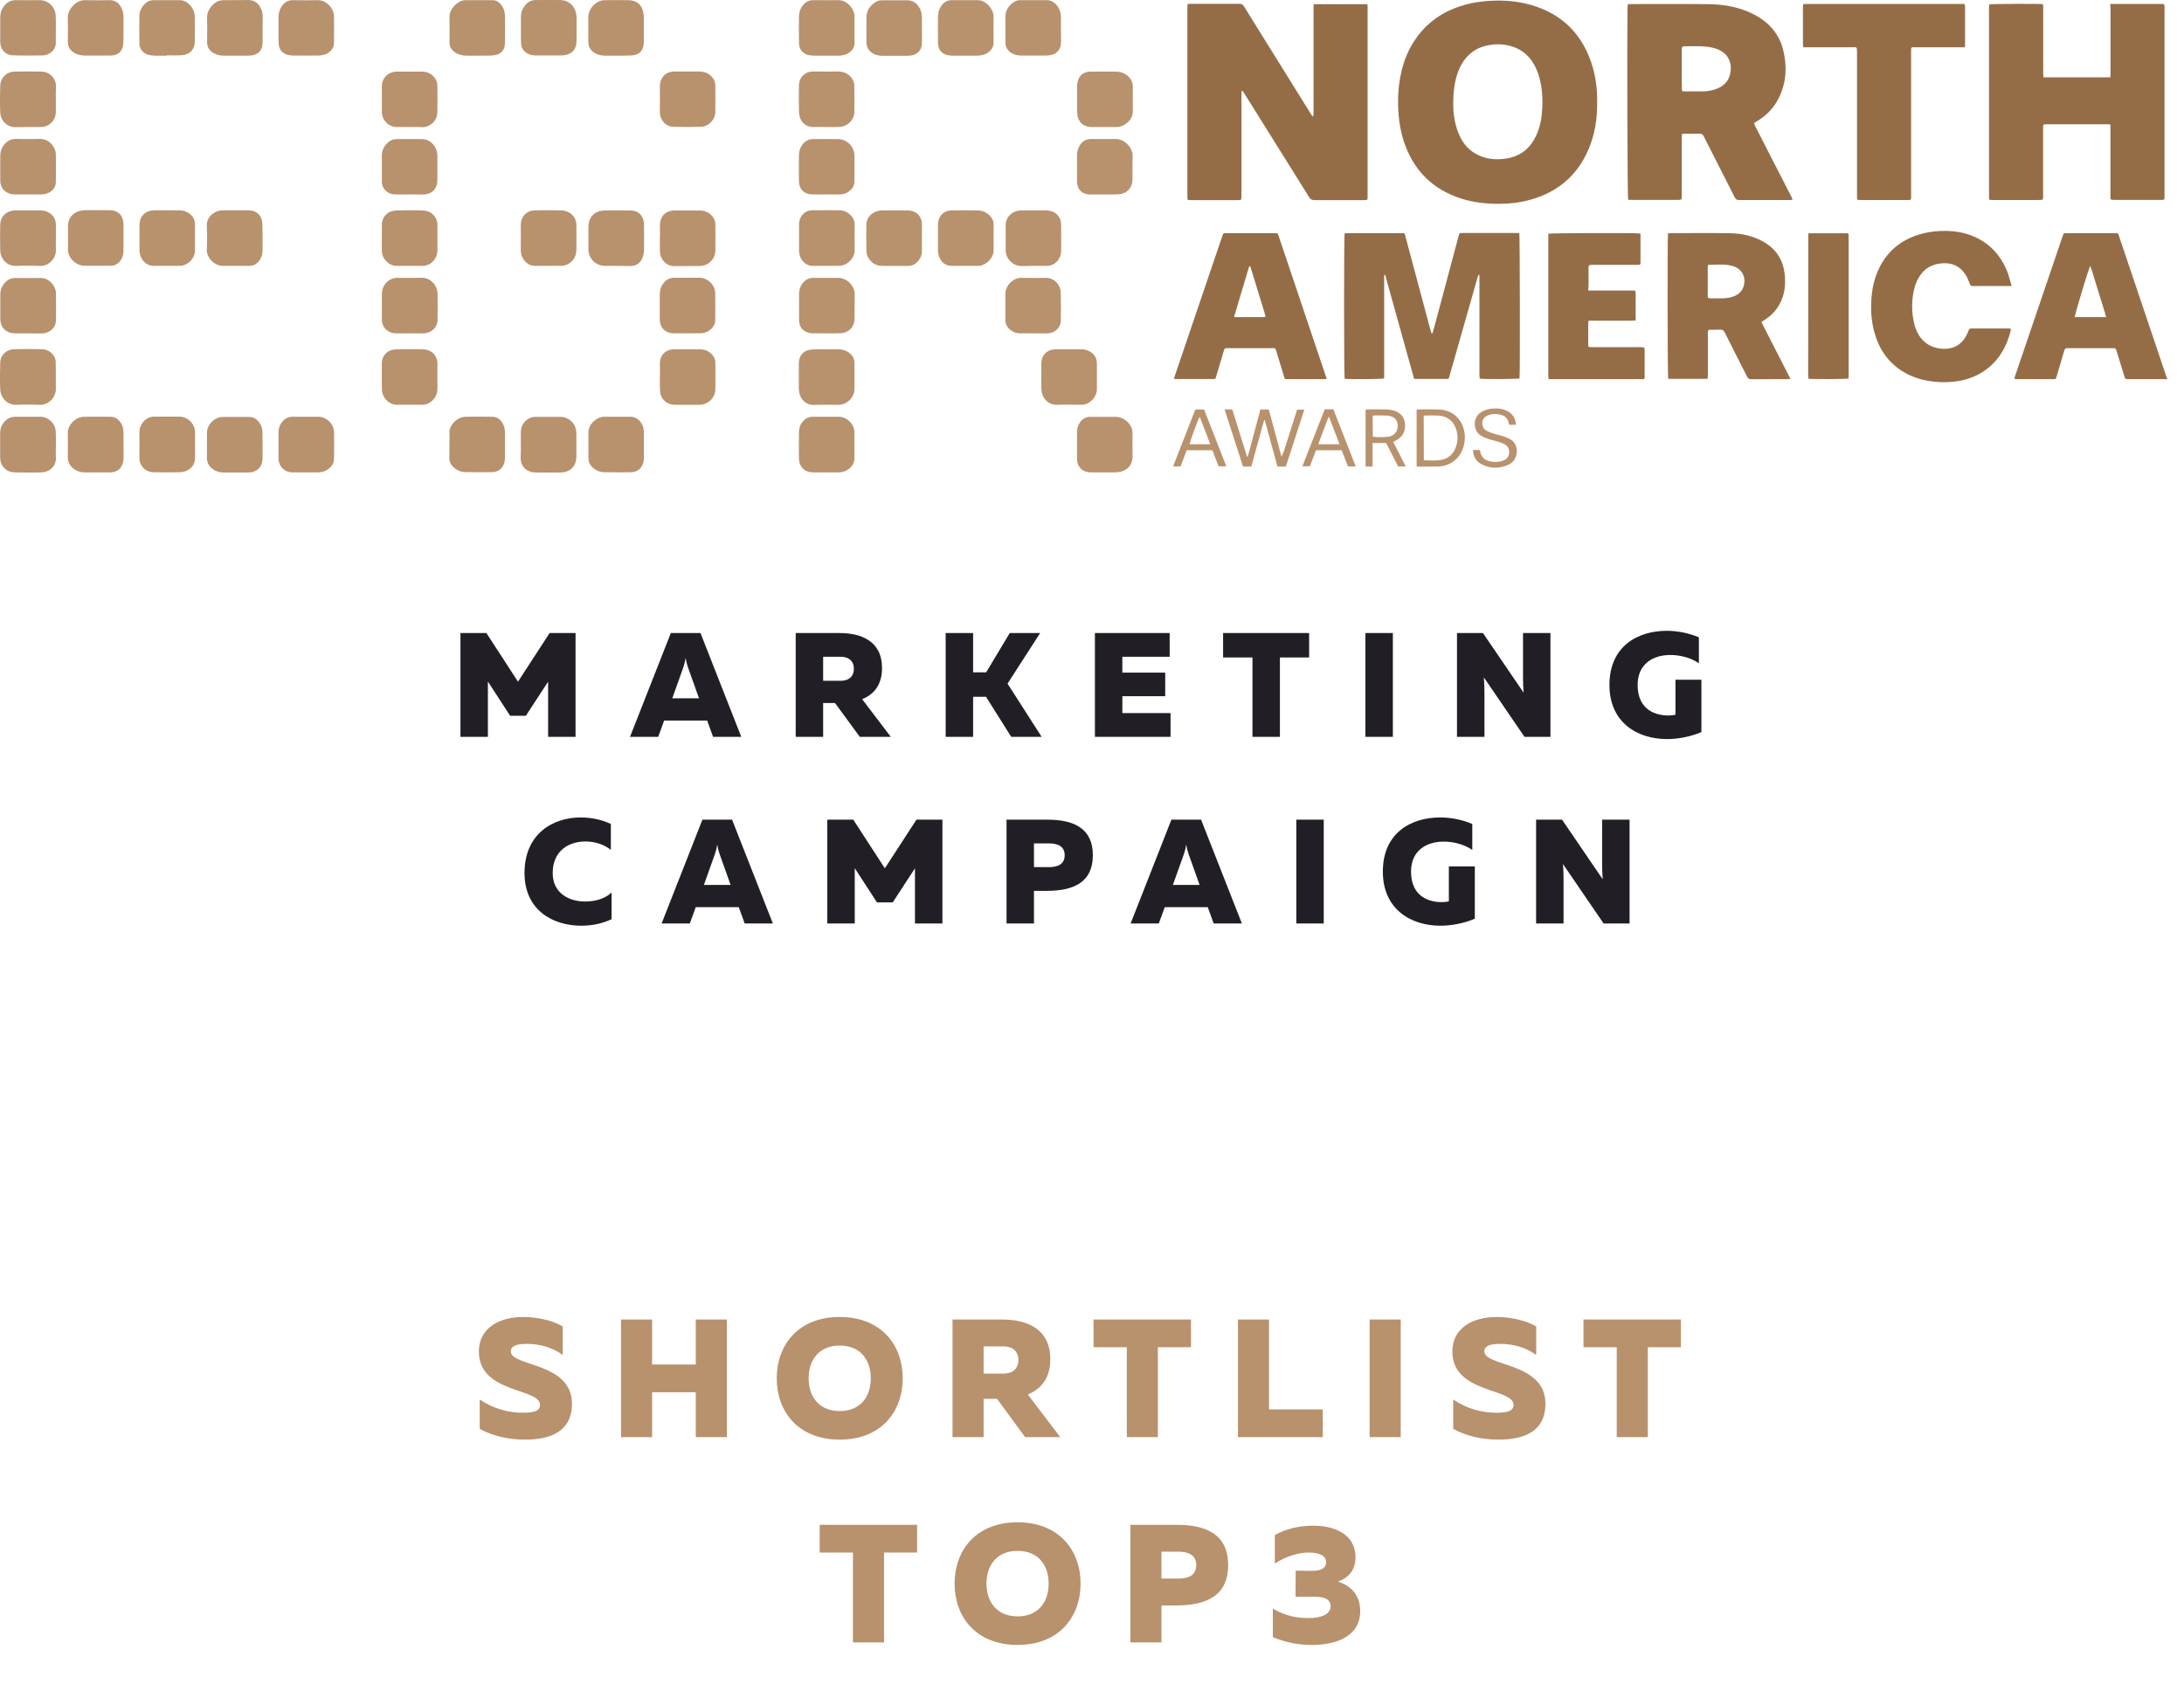 <svg width="117" height="91" viewBox="0 0 117 91" fill="none" xmlns="http://www.w3.org/2000/svg">
<path d="M116.111 20.32C116.047 20.32 115.978 20.314 115.914 20.314C115.28 20.314 114.646 20.314 114.012 20.314C113.854 20.314 113.854 20.314 113.803 20.155C113.67 19.718 113.531 19.274 113.398 18.837C113.34 18.659 113.34 18.653 113.157 18.653C112.377 18.653 111.597 18.653 110.817 18.653C110.792 18.653 110.767 18.653 110.741 18.653C110.659 18.653 110.615 18.691 110.589 18.773C110.532 18.983 110.469 19.192 110.405 19.401C110.329 19.661 110.247 19.927 110.171 20.187C110.133 20.314 110.133 20.314 110.006 20.314C109.347 20.314 108.687 20.314 108.028 20.314C107.996 20.314 107.958 20.308 107.914 20.301C107.927 20.257 107.927 20.219 107.939 20.181C108.789 17.67 109.645 15.16 110.5 12.65C110.551 12.491 110.551 12.491 110.729 12.491C111.584 12.491 112.44 12.491 113.296 12.491C113.467 12.491 113.467 12.491 113.518 12.65C114.317 15.021 115.115 17.385 115.914 19.756C115.965 19.915 116.016 20.073 116.073 20.231C116.079 20.257 116.098 20.276 116.111 20.295C116.111 20.301 116.111 20.314 116.111 20.32ZM112.827 16.992C112.745 16.662 112.637 16.364 112.548 16.06C112.459 15.762 112.364 15.458 112.269 15.16C112.174 14.862 112.098 14.558 111.978 14.247C111.895 14.368 111.16 16.815 111.147 16.992C111.705 16.992 112.256 16.992 112.827 16.992Z" fill="#946D47"/>
<path d="M66.513 4.883C66.513 4.947 66.506 5.01 66.506 5.074C66.506 6.88 66.506 8.687 66.506 10.5C66.506 10.722 66.506 10.722 66.284 10.722C65.467 10.722 64.649 10.722 63.838 10.722C63.825 10.722 63.806 10.722 63.793 10.722C63.609 10.722 63.609 10.716 63.609 10.532C63.609 7.153 63.609 3.774 63.609 0.395C63.609 0.338 63.616 0.287 63.622 0.218C63.685 0.211 63.73 0.205 63.781 0.205C64.655 0.205 65.537 0.205 66.411 0.205C66.525 0.205 66.582 0.243 66.639 0.338C67.774 2.17 68.915 4.002 70.056 5.834C70.12 5.936 70.177 6.031 70.24 6.132C70.266 6.17 70.291 6.202 70.335 6.259C70.348 6.196 70.361 6.17 70.367 6.139C70.373 6.088 70.367 6.037 70.367 5.986C70.367 4.135 70.367 2.291 70.367 0.44C70.367 0.37 70.373 0.3 70.373 0.224C71.337 0.224 72.288 0.224 73.245 0.224C73.251 0.262 73.264 0.294 73.264 0.326C73.27 0.37 73.264 0.414 73.264 0.465C73.264 3.799 73.264 7.128 73.264 10.462C73.264 10.722 73.302 10.722 73.01 10.722C72.148 10.722 71.286 10.722 70.424 10.722C70.285 10.722 70.202 10.684 70.132 10.563C68.985 8.719 67.831 6.88 66.678 5.036C66.639 4.979 66.602 4.921 66.564 4.864C66.544 4.871 66.532 4.877 66.513 4.883Z" fill="#946D47"/>
<path d="M85.561 5.467C85.574 6.336 85.447 7.166 85.118 7.958C84.522 9.385 83.463 10.291 81.98 10.703C81.466 10.849 80.94 10.912 80.407 10.919C79.698 10.931 79 10.862 78.322 10.653C76.75 10.164 75.716 9.125 75.203 7.572C75.044 7.084 74.956 6.583 74.918 6.069C74.88 5.543 74.886 5.017 74.956 4.497C75.095 3.438 75.457 2.475 76.166 1.664C76.8 0.941 77.599 0.491 78.525 0.244C78.899 0.142 79.285 0.085 79.678 0.053C80.604 -0.016 81.51 0.066 82.385 0.383C83.818 0.903 84.756 1.911 85.244 3.343C85.479 4.034 85.574 4.751 85.561 5.467ZM77.853 5.524C77.846 6.012 77.91 6.538 78.1 7.052C78.29 7.559 78.588 7.984 79.076 8.25C79.558 8.523 80.084 8.573 80.623 8.504C81.434 8.402 81.999 7.952 82.322 7.204C82.518 6.76 82.601 6.285 82.62 5.803C82.639 5.404 82.632 5.004 82.563 4.605C82.499 4.206 82.385 3.825 82.189 3.47C81.948 3.039 81.606 2.716 81.143 2.538C80.756 2.393 80.35 2.342 79.932 2.393C79.628 2.431 79.336 2.507 79.07 2.659C78.613 2.919 78.322 3.318 78.132 3.793C77.922 4.339 77.853 4.897 77.853 5.524Z" fill="#946D47"/>
<path d="M113.046 0.212C113.128 0.212 113.179 0.212 113.23 0.212C114.079 0.212 114.923 0.212 115.772 0.212C115.785 0.212 115.804 0.212 115.816 0.212C115.943 0.218 115.949 0.218 115.956 0.351C115.956 0.389 115.956 0.434 115.956 0.472C115.956 3.793 115.956 7.115 115.956 10.437C115.956 10.488 115.956 10.538 115.956 10.589C115.949 10.697 115.937 10.71 115.829 10.71C115.747 10.716 115.664 10.71 115.588 10.71C114.821 10.71 114.054 10.71 113.293 10.71C113.027 10.71 113.059 10.703 113.059 10.481C113.059 9.283 113.059 8.079 113.059 6.881C113.059 6.817 113.059 6.748 113.059 6.671C112.995 6.665 112.951 6.659 112.9 6.659C111.797 6.659 110.701 6.659 109.598 6.659C109.559 6.659 109.528 6.665 109.49 6.665C109.433 6.735 109.452 6.811 109.452 6.887C109.452 8.066 109.452 9.245 109.452 10.424C109.452 10.729 109.49 10.71 109.166 10.716C108.387 10.716 107.607 10.716 106.827 10.716C106.796 10.716 106.764 10.716 106.739 10.716C106.555 10.716 106.555 10.716 106.555 10.532C106.555 7.147 106.555 3.768 106.555 0.383C106.555 0.332 106.561 0.281 106.561 0.237C106.681 0.205 109.23 0.193 109.445 0.224C109.452 0.288 109.458 0.358 109.458 0.421C109.458 1.587 109.458 2.747 109.458 3.914C109.458 3.99 109.464 4.06 109.471 4.142C110.669 4.142 111.854 4.142 113.052 4.142C113.059 4.066 113.065 4.003 113.065 3.939C113.065 2.76 113.065 1.581 113.065 0.402C113.046 0.358 113.046 0.294 113.046 0.212Z" fill="#946D47"/>
<path d="M87.209 0.224C87.266 0.224 87.311 0.218 87.355 0.218C88.756 0.218 90.163 0.205 91.564 0.224C92.395 0.237 93.206 0.383 93.954 0.77C94.759 1.188 95.323 1.815 95.533 2.703C95.761 3.654 95.685 4.586 95.184 5.448C94.937 5.873 94.594 6.202 94.176 6.462C94.113 6.5 94.049 6.545 93.986 6.583C93.98 6.583 93.98 6.589 93.967 6.608C93.986 6.652 94.005 6.709 94.03 6.76C94.531 7.743 95.038 8.725 95.539 9.708C95.685 9.993 95.831 10.278 95.976 10.557C95.995 10.595 96.014 10.64 96.033 10.697C95.983 10.703 95.945 10.716 95.913 10.716C94.987 10.716 94.068 10.716 93.143 10.716C93.029 10.716 92.984 10.665 92.933 10.576C92.395 9.511 91.85 8.446 91.311 7.381C91.298 7.356 91.279 7.331 91.266 7.299C91.228 7.204 91.165 7.166 91.057 7.166C90.791 7.172 90.518 7.166 90.252 7.166C90.208 7.166 90.163 7.172 90.106 7.172C90.1 7.255 90.094 7.331 90.094 7.407C90.094 8.427 90.094 9.454 90.094 10.475C90.094 10.71 90.094 10.71 89.859 10.71C89.041 10.71 88.23 10.71 87.412 10.71C87.349 10.71 87.285 10.703 87.222 10.703C87.184 10.576 87.158 2.697 87.19 0.364C87.19 0.326 87.203 0.275 87.209 0.224ZM90.119 4.89C90.182 4.89 90.233 4.896 90.284 4.896C90.582 4.896 90.88 4.896 91.184 4.896C91.412 4.896 91.64 4.865 91.856 4.795C92.35 4.643 92.655 4.332 92.712 3.806C92.756 3.419 92.636 2.982 92.204 2.735C92.04 2.633 91.856 2.576 91.666 2.538C91.184 2.443 90.696 2.487 90.208 2.481C90.138 2.481 90.106 2.513 90.1 2.583C90.1 2.621 90.094 2.652 90.094 2.69C90.094 3.362 90.094 4.041 90.094 4.713C90.1 4.763 90.112 4.82 90.119 4.89Z" fill="#946D47"/>
<path d="M74.152 14.735C74.152 16.586 74.152 18.437 74.152 20.275C74.032 20.32 72.206 20.326 72.035 20.294C71.997 20.174 71.99 12.655 72.035 12.503C72.073 12.497 72.117 12.491 72.162 12.491C73.138 12.491 74.121 12.491 75.097 12.491C75.243 12.491 75.243 12.491 75.281 12.63C75.686 14.139 76.086 15.648 76.491 17.156C76.542 17.347 76.593 17.537 76.644 17.727C76.656 17.771 76.675 17.822 76.694 17.873C76.777 17.841 76.77 17.765 76.783 17.714C76.916 17.22 77.049 16.725 77.182 16.237C77.499 15.039 77.823 13.841 78.14 12.643C78.184 12.484 78.184 12.484 78.342 12.484C79.312 12.484 80.282 12.484 81.246 12.484C81.296 12.484 81.347 12.491 81.392 12.491C81.423 12.611 81.436 20.091 81.404 20.275C81.303 20.313 79.502 20.326 79.268 20.288C79.262 20.231 79.255 20.168 79.255 20.104C79.255 19.185 79.255 18.272 79.255 17.353C79.255 16.535 79.255 15.724 79.255 14.906C79.255 14.849 79.255 14.786 79.255 14.71C79.173 14.748 79.173 14.817 79.154 14.868C79.014 15.35 78.881 15.832 78.742 16.313C78.374 17.6 78.013 18.881 77.645 20.168C77.632 20.212 77.613 20.25 77.601 20.301C76.986 20.301 76.384 20.301 75.756 20.301C75.236 18.437 74.723 16.579 74.203 14.722C74.184 14.729 74.165 14.729 74.152 14.735Z" fill="#946D47"/>
<path d="M105.245 2.532C105.182 2.532 105.119 2.532 105.062 2.532C104.256 2.532 103.451 2.532 102.64 2.532C102.615 2.532 102.589 2.532 102.564 2.532C102.38 2.532 102.38 2.532 102.38 2.722C102.38 5.15 102.38 7.572 102.38 10C102.38 10.196 102.38 10.393 102.38 10.589C102.38 10.697 102.367 10.71 102.26 10.716C102.203 10.716 102.145 10.716 102.095 10.716C101.309 10.716 100.523 10.716 99.737 10.716C99.698 10.716 99.654 10.716 99.616 10.716C99.496 10.71 99.483 10.697 99.483 10.583C99.483 10.532 99.483 10.482 99.483 10.431C99.483 7.895 99.483 5.353 99.483 2.817C99.483 2.481 99.477 2.532 99.191 2.532C98.393 2.532 97.6 2.532 96.802 2.532C96.744 2.532 96.681 2.532 96.605 2.532C96.599 2.462 96.586 2.412 96.586 2.361C96.586 1.702 96.586 1.042 96.586 0.383C96.586 0.212 96.586 0.212 96.757 0.212C97.898 0.212 99.039 0.212 100.18 0.212C101.809 0.212 103.439 0.212 105.062 0.212C105.125 0.212 105.182 0.212 105.233 0.212C105.245 0.231 105.252 0.231 105.252 0.237C105.258 0.244 105.258 0.244 105.258 0.25C105.264 0.282 105.271 0.307 105.271 0.339C105.271 1.049 105.271 1.759 105.271 2.469C105.264 2.481 105.258 2.494 105.245 2.532Z" fill="#946D47"/>
<path d="M91.48 20.3C90.757 20.3 90.06 20.3 89.369 20.3C89.331 20.18 89.325 12.7 89.356 12.503C89.394 12.497 89.439 12.491 89.483 12.491C90.561 12.491 91.632 12.478 92.71 12.497C93.293 12.509 93.857 12.63 94.377 12.902C95.074 13.27 95.499 13.834 95.6 14.627C95.677 15.216 95.619 15.787 95.322 16.319C95.131 16.662 94.859 16.934 94.529 17.143C94.478 17.175 94.428 17.207 94.358 17.251C94.878 18.265 95.391 19.273 95.917 20.3C95.854 20.307 95.81 20.313 95.772 20.313C95.125 20.313 94.472 20.313 93.825 20.319C93.705 20.319 93.642 20.281 93.591 20.174C93.198 19.394 92.792 18.614 92.405 17.828C92.342 17.708 92.279 17.651 92.139 17.663C91.974 17.676 91.803 17.663 91.638 17.67C91.505 17.67 91.493 17.682 91.493 17.822C91.493 18.151 91.493 18.481 91.493 18.811C91.493 19.255 91.493 19.692 91.493 20.136C91.486 20.18 91.48 20.237 91.48 20.3ZM91.505 14.196C91.499 14.221 91.486 14.253 91.486 14.291C91.486 14.811 91.486 15.331 91.486 15.857C91.486 15.964 91.505 15.983 91.626 15.983C91.854 15.983 92.082 15.99 92.31 15.983C92.513 15.977 92.71 15.945 92.906 15.869C93.255 15.73 93.451 15.438 93.451 15.052C93.451 14.697 93.261 14.424 92.913 14.284C92.868 14.265 92.817 14.246 92.767 14.24C92.361 14.139 91.943 14.183 91.531 14.189C91.524 14.183 91.524 14.189 91.505 14.196Z" fill="#946D47"/>
<path d="M71.071 20.301C71.007 20.308 70.963 20.314 70.919 20.314C70.272 20.314 69.632 20.314 68.985 20.314C68.827 20.314 68.827 20.314 68.782 20.155C68.643 19.705 68.51 19.255 68.37 18.805C68.326 18.659 68.326 18.653 68.167 18.653C67.369 18.653 66.576 18.653 65.777 18.653C65.606 18.653 65.606 18.653 65.555 18.818C65.422 19.249 65.296 19.68 65.169 20.111C65.156 20.149 65.144 20.187 65.137 20.225C65.124 20.282 65.086 20.314 65.029 20.308C65.004 20.308 64.979 20.308 64.953 20.308C64.313 20.308 63.679 20.308 63.039 20.308C62.995 20.308 62.95 20.301 62.887 20.301C62.906 20.238 62.918 20.187 62.937 20.136C63.622 18.12 64.307 16.105 64.991 14.089C65.156 13.607 65.321 13.119 65.486 12.637C65.537 12.491 65.537 12.491 65.689 12.491C66.557 12.491 67.419 12.491 68.288 12.491C68.446 12.491 68.446 12.491 68.497 12.643C69.093 14.406 69.689 16.168 70.278 17.937C70.525 18.672 70.773 19.401 71.02 20.136C71.039 20.181 71.052 20.231 71.071 20.301ZM66.113 16.973C66.158 16.986 66.171 16.992 66.183 16.992C66.697 16.992 67.204 16.992 67.717 16.992C67.743 16.992 67.768 16.973 67.8 16.96C67.781 16.891 67.768 16.834 67.749 16.776C67.647 16.441 67.54 16.098 67.438 15.762C67.299 15.306 67.159 14.856 67.02 14.399C67.007 14.349 67.007 14.292 66.925 14.254C66.652 15.166 66.386 16.06 66.113 16.973Z" fill="#946D47"/>
<path d="M107.761 15.319C107.698 15.325 107.653 15.325 107.609 15.325C106.981 15.325 106.354 15.325 105.726 15.325C105.568 15.325 105.574 15.325 105.511 15.173C105.454 15.027 105.397 14.881 105.314 14.748C105.023 14.273 104.598 14.064 104.034 14.108C103.476 14.152 103.051 14.406 102.778 14.894C102.69 15.053 102.614 15.224 102.569 15.395C102.392 16.061 102.392 16.733 102.563 17.404C102.62 17.626 102.715 17.835 102.842 18.026C103.102 18.4 103.463 18.609 103.913 18.672C104.122 18.704 104.325 18.698 104.528 18.647C104.877 18.558 105.13 18.343 105.308 18.038C105.371 17.931 105.422 17.81 105.466 17.696C105.492 17.633 105.523 17.601 105.599 17.601C106.278 17.601 106.956 17.601 107.634 17.601C107.66 17.601 107.685 17.607 107.717 17.62C107.717 17.652 107.723 17.683 107.717 17.715C107.52 18.514 107.146 19.205 106.493 19.731C106.03 20.099 105.504 20.314 104.927 20.416C104.585 20.473 104.243 20.485 103.9 20.473C103.19 20.435 102.512 20.27 101.897 19.883C101.124 19.389 100.655 18.679 100.414 17.81C100.249 17.214 100.211 16.606 100.255 15.991C100.293 15.49 100.389 15.008 100.585 14.552C101.041 13.474 101.859 12.815 102.981 12.517C103.381 12.409 103.786 12.371 104.198 12.371C104.737 12.377 105.263 12.46 105.764 12.682C106.652 13.075 107.229 13.747 107.565 14.64C107.634 14.837 107.685 15.04 107.742 15.236C107.761 15.243 107.755 15.268 107.761 15.319Z" fill="#946D47"/>
<path d="M85.094 15.566C85.164 15.566 85.227 15.566 85.284 15.566C85.982 15.566 86.686 15.566 87.383 15.566C87.421 15.566 87.453 15.566 87.491 15.566C87.611 15.572 87.617 15.572 87.624 15.693C87.624 15.807 87.624 15.927 87.624 16.041C87.624 16.358 87.624 16.669 87.624 16.986C87.624 17.043 87.624 17.094 87.624 17.17C87.446 17.189 87.281 17.176 87.117 17.182C86.952 17.182 86.781 17.182 86.616 17.182C86.451 17.182 86.28 17.182 86.115 17.182C85.95 17.182 85.779 17.182 85.614 17.182C85.449 17.182 85.278 17.182 85.101 17.182C85.094 17.252 85.082 17.309 85.082 17.366C85.082 17.715 85.082 18.064 85.082 18.412C85.082 18.596 85.088 18.602 85.272 18.602C86.147 18.602 87.015 18.602 87.89 18.602C88.106 18.602 88.106 18.602 88.106 18.818C88.106 19.249 88.106 19.68 88.106 20.111C88.106 20.149 88.106 20.193 88.106 20.232C88.099 20.288 88.074 20.314 88.017 20.314C87.979 20.314 87.934 20.314 87.896 20.314C86.318 20.314 84.733 20.314 83.154 20.314C83.097 20.314 83.034 20.314 82.958 20.314C82.952 20.238 82.945 20.174 82.945 20.111C82.945 19.116 82.945 18.127 82.945 17.132C82.945 15.661 82.945 14.197 82.945 12.726C82.945 12.656 82.945 12.586 82.945 12.523C83.072 12.485 87.649 12.472 87.871 12.51C87.877 12.555 87.884 12.599 87.884 12.65C87.884 13.106 87.884 13.563 87.884 14.019C87.884 14.184 87.877 14.19 87.712 14.19C86.933 14.19 86.153 14.19 85.373 14.19C85.069 14.19 85.101 14.197 85.101 14.463C85.101 14.767 85.101 15.071 85.101 15.376C85.075 15.426 85.088 15.49 85.094 15.566Z" fill="#946D47"/>
<path d="M96.899 12.498C97.603 12.498 98.306 12.498 98.997 12.498C99.01 12.511 99.016 12.511 99.016 12.517C99.016 12.523 99.022 12.523 99.022 12.53C99.029 12.568 99.035 12.612 99.035 12.65C99.035 15.18 99.035 17.715 99.035 20.245C99.035 20.257 99.029 20.27 99.022 20.283C98.908 20.314 97.076 20.321 96.899 20.295C96.892 20.289 96.892 20.289 96.886 20.283C96.886 20.276 96.88 20.276 96.88 20.27C96.874 20.226 96.867 20.181 96.867 20.137C96.867 17.608 96.867 15.072 96.874 12.542C96.874 12.536 96.88 12.53 96.899 12.498Z" fill="#946D47"/>
<path d="M14.065 23.877C14.065 24.105 14.065 24.333 14.065 24.561C14.059 25.018 13.767 25.309 13.311 25.316C12.867 25.316 12.417 25.316 11.973 25.316C11.726 25.316 11.504 25.233 11.32 25.069C11.168 24.929 11.086 24.758 11.086 24.542C11.086 24.092 11.086 23.642 11.086 23.192C11.086 22.761 11.485 22.349 11.916 22.343C12.398 22.336 12.88 22.336 13.362 22.343C13.552 22.343 13.717 22.425 13.837 22.571C13.983 22.736 14.053 22.932 14.059 23.154C14.065 23.389 14.065 23.63 14.065 23.877Z" fill="#B8916D"/>
<path d="M10.448 23.876C10.448 24.092 10.448 24.314 10.448 24.529C10.448 24.865 10.284 25.1 9.979 25.227C9.865 25.277 9.738 25.303 9.612 25.303C9.161 25.309 8.711 25.309 8.261 25.303C7.792 25.303 7.463 24.973 7.469 24.51C7.475 24.073 7.469 23.629 7.469 23.192C7.469 22.97 7.532 22.773 7.678 22.602C7.83 22.425 8.02 22.323 8.261 22.323C8.711 22.323 9.161 22.323 9.612 22.323C10.055 22.323 10.436 22.697 10.448 23.141C10.455 23.395 10.448 23.636 10.448 23.876Z" fill="#B8916D"/>
<path d="M57.698 23.857C57.698 23.623 57.698 23.395 57.698 23.16C57.698 22.951 57.755 22.761 57.882 22.596C58.015 22.425 58.186 22.336 58.402 22.336C58.865 22.336 59.327 22.336 59.784 22.336C60.209 22.336 60.684 22.742 60.671 23.217C60.659 23.629 60.671 24.035 60.671 24.447C60.671 24.878 60.449 25.17 60.037 25.271C59.942 25.296 59.834 25.309 59.739 25.309C59.308 25.315 58.877 25.309 58.446 25.309C57.99 25.309 57.705 25.03 57.698 24.574C57.692 24.333 57.698 24.098 57.698 23.857Z" fill="#B8916D"/>
<path d="M24.077 23.864C24.077 23.648 24.09 23.426 24.077 23.211C24.045 22.792 24.483 22.342 24.933 22.33C25.415 22.317 25.896 22.323 26.378 22.33C26.606 22.33 26.784 22.45 26.904 22.64C27.006 22.799 27.05 22.976 27.05 23.16C27.05 23.623 27.05 24.092 27.05 24.555C27.05 24.701 27.018 24.84 26.949 24.96C26.822 25.182 26.619 25.29 26.372 25.296C25.89 25.303 25.408 25.303 24.926 25.296C24.698 25.29 24.489 25.208 24.318 25.055C24.159 24.916 24.064 24.745 24.071 24.523C24.077 24.307 24.077 24.086 24.077 23.864Z" fill="#B8916D"/>
<path d="M56.848 12.739C56.848 12.98 56.855 13.214 56.848 13.455C56.842 13.816 56.601 14.133 56.271 14.222C56.202 14.241 56.132 14.247 56.062 14.247C55.618 14.247 55.168 14.241 54.724 14.254C54.281 14.266 53.869 13.861 53.875 13.404C53.881 12.96 53.875 12.517 53.875 12.067C53.875 11.686 54.129 11.382 54.503 11.3C54.585 11.281 54.674 11.274 54.756 11.274C55.175 11.274 55.599 11.268 56.018 11.274C56.119 11.274 56.221 11.287 56.316 11.312C56.626 11.401 56.836 11.674 56.842 11.997C56.855 12.244 56.848 12.491 56.848 12.739Z" fill="#B8916D"/>
<path d="M2.993 12.726C2.993 12.954 2.987 13.182 2.993 13.411C3.006 13.823 2.632 14.26 2.156 14.247C1.725 14.235 1.294 14.228 0.863 14.247C0.432 14.266 0.032 13.93 0.013 13.423C0.001 12.96 0.001 12.491 0.013 12.029C0.02 11.598 0.349 11.287 0.806 11.274C1.091 11.268 1.37 11.274 1.655 11.274C1.833 11.274 2.01 11.268 2.188 11.274C2.574 11.287 2.872 11.502 2.968 11.838C2.987 11.908 2.993 11.978 2.993 12.048C2.999 12.276 2.993 12.504 2.993 12.726Z" fill="#B8916D"/>
<path d="M14.065 12.738C14.065 12.973 14.065 13.201 14.065 13.435C14.065 13.626 14.008 13.803 13.893 13.962C13.76 14.146 13.583 14.247 13.348 14.247C12.879 14.247 12.416 14.241 11.947 14.247C11.529 14.253 11.06 13.841 11.079 13.366C11.098 12.947 11.098 12.523 11.079 12.104C11.06 11.654 11.409 11.369 11.738 11.293C11.827 11.274 11.916 11.268 12.011 11.268C12.429 11.268 12.854 11.261 13.272 11.268C13.374 11.268 13.475 11.28 13.57 11.306C13.862 11.394 14.046 11.661 14.052 11.99C14.065 12.244 14.065 12.491 14.065 12.738Z" fill="#B8916D"/>
<path d="M1.493 17.861C1.258 17.861 1.024 17.861 0.795 17.861C0.326 17.854 0.016 17.544 0.016 17.081C0.016 16.65 0.016 16.219 0.016 15.788C0.016 15.54 0.098 15.319 0.269 15.141C0.421 14.976 0.612 14.887 0.833 14.894C1.277 14.894 1.715 14.9 2.158 14.894C2.646 14.887 2.989 15.331 2.995 15.693C3.001 16.193 3.008 16.694 2.995 17.195C2.989 17.556 2.659 17.854 2.26 17.867C2 17.867 1.746 17.861 1.493 17.861Z" fill="#B8916D"/>
<path d="M57.701 5.289C57.701 5.074 57.701 4.852 57.701 4.637C57.701 4.56 57.707 4.484 57.726 4.408C57.802 4.041 58.05 3.838 58.423 3.838C58.88 3.831 59.336 3.838 59.793 3.838C59.843 3.838 59.894 3.844 59.945 3.85C60.186 3.888 60.382 4.003 60.535 4.193C60.642 4.326 60.687 4.478 60.687 4.643C60.687 5.08 60.68 5.511 60.687 5.949C60.699 6.424 60.255 6.767 59.907 6.798C59.843 6.805 59.786 6.805 59.723 6.805C59.311 6.805 58.905 6.805 58.493 6.805C58.024 6.805 57.726 6.519 57.707 6.044C57.694 5.797 57.701 5.543 57.701 5.289Z" fill="#B8916D"/>
<path d="M44.237 14.247C44.022 14.247 43.8 14.241 43.584 14.247C43.172 14.266 42.893 13.949 42.824 13.613C42.811 13.537 42.805 13.461 42.805 13.385C42.805 12.941 42.805 12.497 42.805 12.047C42.805 11.882 42.836 11.724 42.931 11.584C43.071 11.375 43.274 11.267 43.521 11.267C44.003 11.261 44.485 11.261 44.966 11.267C45.188 11.274 45.391 11.356 45.556 11.515C45.702 11.654 45.784 11.819 45.784 12.028C45.784 12.491 45.778 12.947 45.784 13.41C45.791 13.835 45.372 14.241 44.96 14.241C44.713 14.247 44.478 14.247 44.237 14.247Z" fill="#B8916D"/>
<path d="M14.921 23.863C14.921 23.622 14.921 23.388 14.921 23.147C14.921 22.944 14.991 22.76 15.117 22.602C15.263 22.424 15.447 22.329 15.681 22.329C16.138 22.329 16.594 22.329 17.051 22.329C17.488 22.329 17.881 22.709 17.894 23.147C17.907 23.622 17.9 24.098 17.894 24.573C17.894 24.82 17.767 25.004 17.571 25.144C17.419 25.252 17.241 25.302 17.057 25.309C16.594 25.309 16.138 25.315 15.675 25.309C15.231 25.302 14.927 24.998 14.921 24.548C14.914 24.32 14.921 24.091 14.921 23.863Z" fill="#B8916D"/>
<path d="M44.234 17.86C43.999 17.86 43.765 17.86 43.536 17.86C43.099 17.854 42.807 17.575 42.807 17.137C42.801 16.675 42.807 16.206 42.807 15.743C42.807 15.559 42.858 15.381 42.96 15.229C43.105 15.007 43.315 14.887 43.587 14.887C44.025 14.887 44.456 14.893 44.893 14.887C45.375 14.874 45.8 15.343 45.787 15.774C45.774 16.199 45.787 16.624 45.781 17.049C45.781 17.518 45.47 17.841 45.001 17.854C44.741 17.866 44.487 17.86 44.234 17.86Z" fill="#B8916D"/>
<path d="M20.454 20.155C20.454 19.939 20.46 19.718 20.454 19.502C20.435 19.09 20.733 18.735 21.189 18.722C21.69 18.703 22.191 18.703 22.692 18.722C23.142 18.741 23.44 19.077 23.433 19.502C23.427 19.939 23.433 20.383 23.433 20.821C23.433 21.15 23.288 21.404 23.009 21.581C22.888 21.657 22.749 21.689 22.603 21.689C22.166 21.689 21.735 21.676 21.297 21.689C20.815 21.702 20.46 21.264 20.46 20.865C20.454 20.63 20.454 20.396 20.454 20.155Z" fill="#B8916D"/>
<path d="M6.619 23.869C6.619 24.085 6.619 24.307 6.619 24.522C6.619 24.605 6.612 24.687 6.593 24.763C6.517 25.093 6.276 25.302 5.934 25.308C5.452 25.315 4.97 25.315 4.489 25.308C4.279 25.302 4.089 25.232 3.924 25.099C3.734 24.947 3.633 24.757 3.633 24.51C3.639 24.072 3.639 23.641 3.633 23.204C3.627 22.741 4.077 22.335 4.501 22.329C4.97 22.323 5.446 22.329 5.915 22.329C6.131 22.329 6.302 22.43 6.435 22.602C6.549 22.754 6.606 22.925 6.612 23.109C6.619 23.362 6.612 23.616 6.619 23.869C6.612 23.869 6.612 23.869 6.619 23.869Z" fill="#B8916D"/>
<path d="M51.664 14.247C51.442 14.247 51.22 14.247 50.998 14.247C50.687 14.247 50.478 14.095 50.345 13.835C50.275 13.702 50.25 13.556 50.25 13.411C50.25 12.954 50.25 12.498 50.25 12.041C50.25 11.959 50.263 11.87 50.288 11.788C50.37 11.477 50.63 11.281 50.979 11.274C51.442 11.268 51.898 11.268 52.361 11.274C52.596 11.274 52.811 11.357 52.982 11.515C53.141 11.655 53.23 11.832 53.23 12.048C53.23 12.498 53.223 12.948 53.23 13.398C53.236 13.842 52.798 14.241 52.399 14.247C52.152 14.247 51.904 14.247 51.664 14.247Z" fill="#B8916D"/>
<path d="M20.456 12.732C20.456 12.516 20.462 12.294 20.456 12.079C20.437 11.686 20.716 11.299 21.21 11.28C21.698 11.261 22.18 11.261 22.668 11.28C23.137 11.293 23.442 11.654 23.435 12.091C23.429 12.529 23.435 12.973 23.435 13.41C23.429 13.797 23.182 14.126 22.827 14.221C22.763 14.24 22.7 14.247 22.63 14.247C22.174 14.247 21.718 14.24 21.261 14.247C20.824 14.253 20.462 13.854 20.456 13.454C20.45 13.213 20.456 12.973 20.456 12.732Z" fill="#B8916D"/>
<path d="M55.783 20.155C55.783 19.933 55.783 19.711 55.783 19.489C55.789 19.026 56.087 18.722 56.556 18.716C57.019 18.709 57.475 18.716 57.938 18.716C58.122 18.716 58.287 18.766 58.439 18.868C58.642 19.007 58.762 19.204 58.762 19.457C58.762 19.92 58.762 20.389 58.762 20.852C58.762 21.283 58.363 21.701 57.913 21.689C57.488 21.683 57.063 21.67 56.639 21.689C56.119 21.714 55.802 21.277 55.789 20.865C55.776 20.63 55.783 20.396 55.783 20.155Z" fill="#B8916D"/>
<path d="M1.5 10.418C1.253 10.418 1.005 10.418 0.758 10.418C0.682 10.418 0.606 10.406 0.536 10.38C0.219 10.285 0.023 10.038 0.016 9.708C0.01 9.246 0.01 8.777 0.016 8.314C0.023 8.086 0.105 7.883 0.264 7.705C0.416 7.534 0.606 7.445 0.841 7.445C1.278 7.445 1.709 7.452 2.146 7.445C2.66 7.439 2.983 7.908 2.99 8.244C3.002 8.758 3.002 9.265 2.99 9.778C2.983 10.12 2.673 10.387 2.292 10.412C2.261 10.412 2.229 10.418 2.204 10.418C1.963 10.418 1.734 10.418 1.5 10.418Z" fill="#B8916D"/>
<path d="M21.94 10.418C21.674 10.418 21.414 10.424 21.148 10.418C20.818 10.405 20.552 10.19 20.476 9.898C20.457 9.835 20.457 9.771 20.457 9.701C20.457 9.245 20.457 8.789 20.457 8.332C20.457 8.066 20.565 7.844 20.755 7.66C20.894 7.527 21.066 7.451 21.262 7.451C21.712 7.451 22.162 7.445 22.612 7.451C22.986 7.457 23.316 7.743 23.405 8.129C23.424 8.205 23.43 8.288 23.43 8.37C23.43 8.808 23.43 9.239 23.43 9.676C23.43 10.095 23.151 10.399 22.727 10.418C22.467 10.424 22.2 10.418 21.94 10.418Z" fill="#B8916D"/>
<path d="M33.077 14.247C32.855 14.247 32.633 14.247 32.411 14.247C31.91 14.241 31.53 13.861 31.523 13.36C31.523 12.96 31.523 12.561 31.523 12.162C31.523 11.648 31.834 11.3 32.36 11.281C32.848 11.261 33.33 11.268 33.818 11.281C34.192 11.293 34.44 11.534 34.49 11.902C34.496 11.965 34.503 12.035 34.503 12.098C34.503 12.517 34.509 12.941 34.503 13.36C34.503 13.499 34.477 13.645 34.433 13.778C34.357 14.019 34.123 14.273 33.748 14.254C33.742 14.254 33.736 14.254 33.736 14.254C33.508 14.247 33.292 14.247 33.077 14.247Z" fill="#B8916D"/>
<path d="M29.369 14.247C29.147 14.247 28.925 14.241 28.697 14.247C28.241 14.259 27.924 13.86 27.905 13.499C27.905 13.461 27.899 13.429 27.899 13.391C27.899 12.947 27.905 12.497 27.899 12.053C27.892 11.679 28.146 11.286 28.64 11.274C29.128 11.255 29.616 11.267 30.098 11.274C30.168 11.274 30.238 11.293 30.308 11.312C30.65 11.413 30.872 11.686 30.878 12.053C30.884 12.504 30.884 12.954 30.878 13.404C30.872 13.797 30.624 14.114 30.263 14.215C30.193 14.234 30.111 14.241 30.041 14.241C29.819 14.247 29.598 14.247 29.369 14.247Z" fill="#B8916D"/>
<path d="M8.931 14.247C8.721 14.247 8.512 14.234 8.309 14.247C7.796 14.279 7.473 13.841 7.473 13.423C7.473 13.093 7.473 12.764 7.473 12.434C7.473 12.307 7.473 12.18 7.473 12.053C7.479 11.591 7.777 11.287 8.24 11.268C8.493 11.261 8.747 11.268 9 11.268C9.197 11.268 9.393 11.268 9.59 11.268C9.767 11.268 9.945 11.306 10.097 11.407C10.319 11.553 10.446 11.756 10.446 12.028C10.446 12.491 10.446 12.96 10.446 13.423C10.446 13.86 10.04 14.253 9.615 14.241C9.387 14.241 9.159 14.247 8.931 14.247Z" fill="#B8916D"/>
<path d="M6.614 12.726C6.614 12.973 6.614 13.22 6.614 13.468C6.614 13.62 6.57 13.766 6.494 13.899C6.361 14.121 6.171 14.241 5.911 14.241C5.448 14.241 4.991 14.235 4.529 14.241C4.129 14.247 3.622 13.861 3.641 13.347C3.654 12.941 3.641 12.536 3.641 12.13C3.641 11.686 3.901 11.369 4.338 11.287C4.415 11.274 4.497 11.262 4.579 11.262C5.004 11.262 5.429 11.255 5.854 11.262C5.955 11.262 6.056 11.274 6.151 11.306C6.424 11.388 6.595 11.642 6.614 11.959C6.614 11.978 6.614 11.997 6.614 12.022C6.614 12.257 6.614 12.491 6.614 12.726Z" fill="#B8916D"/>
<path d="M59.093 10.419C58.852 10.419 58.605 10.425 58.364 10.419C57.958 10.406 57.705 10.146 57.698 9.74C57.692 9.259 57.698 8.777 57.698 8.295C57.698 8.137 57.742 7.984 57.812 7.845C57.952 7.585 58.161 7.446 58.459 7.446C58.884 7.452 59.308 7.452 59.739 7.446C60.253 7.433 60.703 7.934 60.678 8.384C60.659 8.783 60.671 9.182 60.671 9.582C60.671 10.064 60.38 10.381 59.892 10.412C59.632 10.425 59.359 10.419 59.093 10.419Z" fill="#B8916D"/>
<path d="M2.994 23.87C2.994 24.086 2.981 24.295 2.994 24.511C3.019 24.904 2.734 25.291 2.22 25.309C1.738 25.328 1.257 25.322 0.775 25.309C0.325 25.297 0.014 24.967 0.008 24.511C0.008 24.073 0.008 23.642 0.008 23.205C0.008 22.945 0.097 22.723 0.293 22.539C0.439 22.4 0.61 22.33 0.813 22.33C1.263 22.33 1.713 22.33 2.163 22.33C2.594 22.33 2.968 22.691 2.987 23.122C3 23.376 2.994 23.623 2.994 23.87Z" fill="#B8916D"/>
<path d="M27.903 23.851C27.903 23.604 27.897 23.357 27.903 23.109C27.916 22.748 28.176 22.431 28.518 22.355C28.569 22.342 28.626 22.336 28.683 22.336C29.133 22.336 29.583 22.336 30.033 22.336C30.42 22.336 30.769 22.621 30.851 23.002C30.87 23.084 30.876 23.173 30.876 23.255C30.876 23.661 30.876 24.067 30.876 24.472C30.876 24.973 30.547 25.309 30.04 25.315C29.583 25.322 29.127 25.322 28.67 25.315C28.309 25.309 28.017 25.1 27.922 24.777C27.903 24.701 27.897 24.618 27.891 24.536C27.903 24.307 27.903 24.079 27.903 23.851Z" fill="#B8916D"/>
<path d="M21.937 17.86C21.69 17.86 21.442 17.866 21.195 17.86C20.846 17.854 20.555 17.632 20.479 17.308C20.466 17.258 20.46 17.207 20.46 17.156C20.46 16.674 20.453 16.193 20.46 15.717C20.466 15.312 20.764 14.963 21.145 14.899C21.201 14.887 21.252 14.887 21.309 14.887C21.728 14.887 22.14 14.899 22.558 14.88C23.046 14.861 23.427 15.274 23.439 15.724C23.452 16.199 23.446 16.674 23.439 17.15C23.433 17.549 23.11 17.847 22.691 17.86C22.431 17.866 22.184 17.86 21.937 17.86Z" fill="#B8916D"/>
<path d="M2.991 20.149C2.991 20.377 2.985 20.605 2.991 20.833C3.01 21.233 2.643 21.708 2.136 21.689C1.717 21.677 1.293 21.67 0.874 21.689C0.43 21.708 0.031 21.353 0.012 20.852C-0.007 20.383 -0.001 19.914 0.012 19.439C0.018 19.027 0.335 18.722 0.76 18.71C1.248 18.697 1.743 18.697 2.231 18.71C2.51 18.716 2.738 18.837 2.89 19.084C2.96 19.192 2.991 19.312 2.985 19.445C2.991 19.686 2.991 19.921 2.991 20.149Z" fill="#B8916D"/>
<path d="M21.941 6.805C21.719 6.805 21.497 6.798 21.268 6.805C20.806 6.817 20.451 6.405 20.457 6C20.463 5.537 20.457 5.068 20.457 4.605C20.463 4.206 20.749 3.895 21.148 3.844C21.186 3.838 21.23 3.838 21.268 3.838C21.712 3.838 22.162 3.838 22.606 3.838C22.765 3.838 22.917 3.87 23.056 3.958C23.291 4.104 23.424 4.32 23.43 4.599C23.437 5.074 23.443 5.549 23.43 6.025C23.418 6.5 23.012 6.824 22.625 6.811C22.397 6.798 22.169 6.805 21.941 6.805Z" fill="#B8916D"/>
<path d="M2.991 5.315C2.991 5.543 2.991 5.771 2.991 5.999C2.985 6.449 2.643 6.798 2.193 6.804C1.743 6.811 1.293 6.798 0.836 6.811C0.437 6.823 0.031 6.519 0.012 6.012C-0.007 5.543 -0.001 5.067 0.012 4.598C0.025 4.174 0.342 3.85 0.76 3.838C1.254 3.825 1.743 3.825 2.237 3.838C2.694 3.85 3.017 4.243 2.998 4.643C2.985 4.865 2.991 5.093 2.991 5.315Z" fill="#B8916D"/>
<path d="M45.773 23.863C45.773 24.079 45.767 24.301 45.773 24.516C45.779 24.839 45.621 25.055 45.354 25.201C45.221 25.277 45.069 25.309 44.917 25.309C44.461 25.309 44.004 25.315 43.548 25.309C43.104 25.302 42.806 25.004 42.8 24.561C42.793 24.098 42.8 23.629 42.8 23.166C42.8 22.95 42.863 22.754 43.002 22.589C43.142 22.418 43.319 22.329 43.548 22.329C44.011 22.329 44.467 22.329 44.93 22.329C45.373 22.335 45.767 22.722 45.773 23.16C45.773 23.4 45.773 23.629 45.773 23.863Z" fill="#B8916D"/>
<path d="M55.381 17.86C55.14 17.86 54.893 17.86 54.652 17.86C54.455 17.86 54.271 17.797 54.119 17.67C53.955 17.537 53.859 17.359 53.859 17.144C53.859 16.681 53.859 16.212 53.859 15.749C53.859 15.324 54.246 14.881 54.728 14.887C55.153 14.893 55.577 14.9 56.002 14.887C56.503 14.874 56.82 15.299 56.826 15.667C56.839 16.18 56.839 16.687 56.826 17.201C56.82 17.569 56.503 17.847 56.123 17.86C55.882 17.866 55.634 17.86 55.381 17.86Z" fill="#B8916D"/>
<path d="M49.387 12.739C49.387 12.98 49.387 13.214 49.387 13.455C49.387 13.664 49.311 13.854 49.171 14.007C49.032 14.159 48.861 14.247 48.651 14.247C48.182 14.247 47.707 14.254 47.238 14.247C46.8 14.241 46.42 13.867 46.414 13.436C46.401 12.967 46.407 12.498 46.414 12.022C46.42 11.674 46.686 11.382 47.047 11.3C47.13 11.281 47.219 11.274 47.301 11.274C47.732 11.274 48.163 11.268 48.594 11.274C48.689 11.274 48.785 11.287 48.88 11.312C49.178 11.395 49.38 11.667 49.387 11.978C49.393 12.232 49.387 12.485 49.387 12.739Z" fill="#B8916D"/>
<path d="M44.235 18.716C44.469 18.716 44.704 18.716 44.932 18.716C45.16 18.723 45.363 18.793 45.534 18.938C45.693 19.071 45.775 19.243 45.775 19.458C45.775 19.921 45.782 20.39 45.775 20.853C45.769 21.297 45.376 21.683 44.932 21.689C44.488 21.696 44.051 21.677 43.607 21.696C43.17 21.709 42.897 21.392 42.821 21.056C42.809 20.986 42.802 20.916 42.796 20.846C42.796 20.384 42.789 19.927 42.796 19.465C42.796 19.122 42.967 18.869 43.259 18.773C43.354 18.742 43.455 18.729 43.556 18.723C43.785 18.71 44.013 18.716 44.235 18.716Z" fill="#B8916D"/>
<path d="M33.089 22.329C33.298 22.329 33.508 22.336 33.711 22.329C34.161 22.304 34.42 22.653 34.477 22.982C34.49 23.065 34.496 23.154 34.496 23.242C34.496 23.654 34.496 24.073 34.496 24.485C34.496 24.548 34.49 24.618 34.484 24.681C34.433 25.049 34.173 25.302 33.799 25.302C33.324 25.309 32.848 25.309 32.373 25.302C32.164 25.302 31.974 25.227 31.809 25.1C31.631 24.96 31.523 24.783 31.523 24.555C31.523 24.092 31.523 23.623 31.523 23.16C31.523 22.703 31.992 22.323 32.392 22.329C32.62 22.336 32.855 22.329 33.089 22.329Z" fill="#B8916D"/>
<path d="M44.226 10.418C43.979 10.418 43.732 10.424 43.484 10.418C43.072 10.399 42.806 10.133 42.8 9.714C42.793 9.251 42.8 8.782 42.8 8.32C42.8 8.098 42.869 7.901 43.002 7.73C43.148 7.546 43.332 7.451 43.567 7.451C44.011 7.451 44.461 7.445 44.904 7.451C45.367 7.457 45.767 7.857 45.773 8.32C45.779 8.782 45.773 9.251 45.773 9.714C45.773 9.936 45.678 10.101 45.507 10.234C45.361 10.348 45.19 10.412 44.999 10.418C44.746 10.418 44.486 10.418 44.226 10.418Z" fill="#B8916D"/>
<path d="M44.242 6.805C44.032 6.805 43.823 6.792 43.62 6.805C43.119 6.837 42.815 6.444 42.803 6.032C42.79 5.544 42.79 5.049 42.803 4.561C42.815 4.13 43.139 3.832 43.557 3.832C44.007 3.838 44.457 3.832 44.913 3.832C45.18 3.832 45.408 3.933 45.585 4.13C45.7 4.257 45.769 4.409 45.769 4.586C45.769 5.062 45.776 5.537 45.769 6.013C45.763 6.425 45.395 6.786 44.971 6.799C44.73 6.811 44.489 6.805 44.242 6.805Z" fill="#B8916D"/>
<path d="M14.067 1.6C14.067 1.828 14.067 2.056 14.067 2.284C14.067 2.69 13.833 2.937 13.433 2.975C13.383 2.982 13.332 2.982 13.281 2.982C12.863 2.982 12.438 2.982 12.02 2.982C11.817 2.982 11.627 2.95 11.449 2.848C11.215 2.715 11.088 2.519 11.094 2.24C11.101 1.802 11.107 1.371 11.094 0.934C11.082 0.573 11.379 0.154 11.753 0.04C11.842 0.015 11.931 0.008 12.026 0.008C12.444 0.002 12.869 0.015 13.287 0.002C13.611 -0.004 13.826 0.154 13.966 0.427C14.036 0.566 14.074 0.718 14.074 0.877C14.067 1.124 14.067 1.365 14.067 1.6Z" fill="#B8916D"/>
<path d="M35.354 20.156C35.354 19.927 35.36 19.699 35.354 19.471C35.348 19.04 35.652 18.717 36.108 18.717C36.571 18.71 37.04 18.717 37.503 18.717C37.725 18.717 37.921 18.786 38.086 18.939C38.232 19.072 38.321 19.23 38.321 19.427C38.321 19.915 38.333 20.397 38.321 20.885C38.308 21.322 37.921 21.683 37.484 21.69C37.047 21.696 36.603 21.69 36.159 21.69C35.728 21.69 35.392 21.392 35.36 20.961C35.341 20.72 35.354 20.473 35.348 20.232C35.354 20.206 35.354 20.181 35.354 20.156Z" fill="#B8916D"/>
<path d="M27.908 1.581C27.908 1.347 27.908 1.119 27.908 0.884C27.908 0.662 27.984 0.466 28.123 0.294C28.269 0.111 28.459 0.003 28.7 0.003C29.15 0.003 29.6 -0.004 30.05 0.003C30.444 0.009 30.786 0.313 30.862 0.719C30.881 0.802 30.887 0.89 30.887 0.973C30.887 1.378 30.887 1.784 30.887 2.19C30.887 2.646 30.627 2.925 30.171 2.963C30.114 2.97 30.057 2.97 30.006 2.97C29.588 2.97 29.163 2.97 28.745 2.97C28.593 2.97 28.44 2.957 28.301 2.887C28.06 2.773 27.927 2.583 27.914 2.317C27.901 2.082 27.908 1.835 27.908 1.581Z" fill="#B8916D"/>
<path d="M51.669 2.982C51.466 2.982 51.263 2.982 51.06 2.982C51.01 2.982 50.959 2.982 50.908 2.976C50.49 2.944 50.249 2.697 50.249 2.272C50.243 1.815 50.249 1.359 50.249 0.903C50.249 0.674 50.312 0.465 50.452 0.281C50.579 0.11 50.75 0.009 50.972 0.009C51.441 0.009 51.904 0.009 52.373 0.009C52.829 0.009 53.235 0.503 53.228 0.896C53.222 1.353 53.222 1.809 53.228 2.266C53.228 2.5 53.127 2.671 52.943 2.804C52.759 2.938 52.55 2.982 52.322 2.982C52.1 2.982 51.884 2.982 51.669 2.982Z" fill="#B8916D"/>
<path d="M6.613 1.587C6.613 1.835 6.619 2.082 6.606 2.329C6.6 2.437 6.568 2.551 6.524 2.646C6.435 2.836 6.27 2.931 6.067 2.963C5.991 2.976 5.915 2.976 5.839 2.976C5.421 2.976 4.996 2.976 4.578 2.976C4.375 2.976 4.185 2.944 4.007 2.849C3.76 2.71 3.627 2.513 3.633 2.221C3.639 1.797 3.646 1.372 3.633 0.947C3.62 0.516 4.058 -0.004 4.559 0.009C5.002 0.022 5.44 0.015 5.884 0.009C6.15 0.009 6.334 0.136 6.467 0.351C6.555 0.503 6.606 0.662 6.613 0.839C6.619 1.093 6.613 1.34 6.613 1.587Z" fill="#B8916D"/>
<path d="M49.39 1.581C49.39 1.822 49.39 2.057 49.39 2.298C49.39 2.672 49.155 2.932 48.781 2.976C48.718 2.982 48.648 2.989 48.585 2.989C48.16 2.989 47.735 2.989 47.311 2.989C47.14 2.989 46.975 2.97 46.823 2.894C46.556 2.761 46.417 2.558 46.417 2.253C46.417 1.816 46.41 1.372 46.417 0.935C46.423 0.561 46.607 0.295 46.918 0.104C47.026 0.041 47.146 0.016 47.266 0.016C47.716 0.016 48.166 0.016 48.617 0.016C48.864 0.016 49.054 0.13 49.194 0.32C49.314 0.485 49.384 0.675 49.384 0.884C49.39 1.112 49.39 1.347 49.39 1.581Z" fill="#B8916D"/>
<path d="M36.805 17.86C36.564 17.86 36.329 17.86 36.088 17.86C35.651 17.854 35.353 17.569 35.347 17.125C35.34 16.662 35.347 16.206 35.347 15.743C35.347 15.534 35.41 15.344 35.537 15.179C35.682 14.989 35.879 14.881 36.126 14.881C36.57 14.881 37.02 14.881 37.464 14.881C37.901 14.881 38.301 15.248 38.313 15.692C38.326 16.18 38.32 16.675 38.313 17.163C38.313 17.353 38.231 17.505 38.092 17.632C37.933 17.778 37.743 17.854 37.527 17.854C37.293 17.86 37.052 17.86 36.805 17.86Z" fill="#B8916D"/>
<path d="M8.933 2.982C8.717 2.982 8.508 2.988 8.292 2.982C8.172 2.976 8.045 2.969 7.931 2.931C7.652 2.849 7.475 2.621 7.468 2.335C7.462 1.834 7.456 1.334 7.468 0.833C7.475 0.592 7.582 0.383 7.754 0.212C7.874 0.091 8.02 0.015 8.197 0.009C8.679 0.009 9.161 0.009 9.643 0.009C9.985 0.009 10.302 0.319 10.397 0.655C10.422 0.744 10.435 0.846 10.435 0.941C10.441 1.365 10.435 1.79 10.435 2.215C10.435 2.64 10.181 2.925 9.757 2.957C9.478 2.976 9.199 2.963 8.92 2.963C8.933 2.976 8.933 2.976 8.933 2.982Z" fill="#B8916D"/>
<path d="M56.839 1.581C56.839 1.815 56.839 2.044 56.839 2.278C56.839 2.652 56.598 2.919 56.224 2.963C56.16 2.969 56.091 2.976 56.027 2.976C55.596 2.976 55.165 2.976 54.734 2.976C54.569 2.976 54.411 2.957 54.259 2.88C53.999 2.754 53.859 2.544 53.859 2.253C53.859 1.809 53.859 1.359 53.859 0.915C53.859 0.586 54.005 0.332 54.265 0.142C54.379 0.06 54.506 0.009 54.645 0.009C55.134 0.009 55.615 0.009 56.103 0.009C56.275 0.009 56.414 0.085 56.535 0.199C56.725 0.383 56.826 0.611 56.833 0.877C56.839 1.118 56.839 1.346 56.839 1.581Z" fill="#B8916D"/>
<path d="M14.92 1.587C14.92 1.353 14.92 1.125 14.92 0.89C14.92 0.7 14.977 0.523 15.078 0.358C15.224 0.129 15.427 0.003 15.712 0.009C16.143 0.015 16.574 0.022 17.005 0.009C17.525 -0.004 17.893 0.497 17.893 0.871C17.899 1.347 17.899 1.822 17.893 2.297C17.893 2.538 17.766 2.716 17.563 2.843C17.404 2.944 17.227 2.976 17.043 2.976C16.593 2.976 16.143 2.982 15.693 2.976C15.585 2.976 15.477 2.957 15.382 2.931C15.11 2.849 14.939 2.621 14.926 2.329C14.913 2.082 14.92 1.835 14.92 1.587Z" fill="#B8916D"/>
<path d="M35.354 5.303C35.354 5.062 35.348 4.827 35.354 4.586C35.36 4.238 35.563 3.959 35.88 3.864C35.963 3.838 36.051 3.832 36.134 3.832C36.578 3.826 37.028 3.832 37.471 3.832C37.681 3.832 37.871 3.889 38.035 4.022C38.219 4.168 38.321 4.358 38.321 4.599C38.321 5.062 38.327 5.531 38.321 5.994C38.314 6.418 37.966 6.786 37.541 6.792C37.047 6.805 36.559 6.805 36.064 6.792C35.709 6.786 35.411 6.494 35.36 6.133C35.354 6.07 35.348 6 35.348 5.937C35.354 5.727 35.354 5.518 35.354 5.303Z" fill="#B8916D"/>
<path d="M33.065 2.982C32.85 2.982 32.641 2.982 32.425 2.982C32.241 2.982 32.064 2.95 31.899 2.861C31.658 2.728 31.518 2.538 31.518 2.253C31.518 1.809 31.512 1.359 31.518 0.915C31.525 0.528 31.797 0.167 32.165 0.047C32.26 0.015 32.362 0.009 32.463 0.009C32.856 0.002 33.255 0.009 33.648 0.009C34.111 0.009 34.409 0.262 34.472 0.725C34.485 0.807 34.492 0.883 34.492 0.966C34.492 1.378 34.492 1.796 34.492 2.208C34.492 2.728 34.251 2.969 33.731 2.975C33.515 2.982 33.287 2.982 33.065 2.982Z" fill="#B8916D"/>
<path d="M44.23 2.982C44.028 2.982 43.825 2.982 43.622 2.982C43.559 2.982 43.489 2.976 43.425 2.969C43.058 2.931 42.81 2.69 42.804 2.323C42.791 1.835 42.798 1.34 42.804 0.852C42.804 0.649 42.874 0.465 43.001 0.3C43.14 0.117 43.318 0.009 43.552 0.009C44.009 0.009 44.465 0.015 44.922 0.009C45.397 0.003 45.777 0.503 45.777 0.865C45.777 1.346 45.777 1.828 45.777 2.31C45.777 2.551 45.651 2.722 45.454 2.842C45.283 2.95 45.099 2.982 44.903 2.982C44.681 2.982 44.459 2.982 44.23 2.982Z" fill="#B8916D"/>
<path d="M2.991 1.587C2.991 1.809 2.985 2.031 2.991 2.253C3.01 2.614 2.75 2.9 2.364 2.963C2.351 2.963 2.332 2.969 2.319 2.969C1.774 2.969 1.223 2.988 0.677 2.963C0.272 2.944 0.012 2.646 0.012 2.24C0.012 1.803 0.012 1.372 0.012 0.935C0.012 0.725 0.069 0.535 0.189 0.364C0.348 0.136 0.563 0.003 0.855 0.009C1.28 0.015 1.704 0.009 2.129 0.009C2.592 0.009 2.972 0.383 2.985 0.852C2.998 1.099 2.991 1.34 2.991 1.587Z" fill="#B8916D"/>
<path d="M25.651 2.982C25.435 2.982 25.213 2.982 24.998 2.982C24.789 2.982 24.586 2.938 24.402 2.823C24.193 2.69 24.072 2.506 24.079 2.247C24.085 1.809 24.091 1.365 24.079 0.922C24.06 0.497 24.516 0.015 24.934 0.009C25.416 0.009 25.898 0.009 26.38 0.009C26.57 0.009 26.716 0.098 26.836 0.243C26.988 0.427 27.052 0.643 27.052 0.877C27.058 1.346 27.058 1.822 27.052 2.291C27.046 2.709 26.811 2.95 26.392 2.969C26.145 2.988 25.898 2.976 25.651 2.982Z" fill="#B8916D"/>
<path d="M35.356 12.719C35.356 12.497 35.356 12.275 35.356 12.053C35.362 11.597 35.654 11.287 36.116 11.28C36.579 11.274 37.042 11.274 37.498 11.28C37.733 11.28 37.942 11.363 38.113 11.534C38.246 11.667 38.322 11.832 38.322 12.022C38.322 12.491 38.329 12.966 38.322 13.435C38.316 13.886 37.942 14.247 37.486 14.253C37.042 14.26 36.592 14.247 36.148 14.26C35.666 14.272 35.375 13.86 35.356 13.531C35.343 13.296 35.349 13.068 35.349 12.833C35.356 12.789 35.356 12.751 35.356 12.719Z" fill="#B8916D"/>
<path d="M68.885 24.998C68.727 24.998 68.587 24.998 68.435 24.998C68.207 24.168 67.979 23.337 67.757 22.513C67.744 22.513 67.738 22.513 67.725 22.507C67.598 22.919 67.497 23.337 67.377 23.75C67.262 24.162 67.148 24.58 67.034 24.998C66.888 24.998 66.749 24.998 66.591 24.998C66.267 23.99 65.938 22.976 65.602 21.936C65.684 21.936 65.747 21.936 65.811 21.936C65.874 21.936 65.944 21.936 66.014 21.936C66.28 22.786 66.546 23.629 66.806 24.472C66.819 24.472 66.831 24.472 66.838 24.472C66.965 24.06 67.066 23.635 67.18 23.217C67.294 22.792 67.408 22.368 67.522 21.943C67.674 21.943 67.814 21.943 67.972 21.943C68.194 22.786 68.422 23.629 68.651 24.472C68.784 24.206 68.86 23.921 68.949 23.642C69.044 23.363 69.126 23.084 69.215 22.805C69.304 22.52 69.392 22.235 69.487 21.949C69.614 21.949 69.735 21.949 69.874 21.949C69.545 22.963 69.215 23.978 68.885 24.998Z" fill="#B8916D"/>
<path d="M75.891 24.986C75.891 23.972 75.891 22.964 75.891 21.95C75.929 21.944 75.96 21.937 75.992 21.937C76.341 21.937 76.689 21.925 77.038 21.937C77.545 21.956 77.964 22.146 78.243 22.59C78.617 23.186 78.528 24.067 78.046 24.562C77.773 24.841 77.437 24.98 77.057 24.993C76.689 25.006 76.315 24.999 75.948 24.999C75.935 24.999 75.922 24.993 75.891 24.986ZM76.277 24.663C76.569 24.663 76.841 24.689 77.108 24.657C77.564 24.606 77.868 24.346 78.008 23.909C78.103 23.63 78.103 23.345 78.027 23.059C77.9 22.584 77.545 22.292 77.057 22.267C76.823 22.254 76.582 22.261 76.341 22.261C76.315 22.261 76.296 22.273 76.271 22.28C76.277 23.072 76.277 23.864 76.277 24.663Z" fill="#B8916D"/>
<path d="M74.633 23.673C74.747 23.895 74.862 24.111 74.969 24.326C75.077 24.542 75.191 24.757 75.305 24.992C75.172 24.992 75.045 24.992 74.9 24.992C74.69 24.586 74.475 24.168 74.259 23.737C74.025 23.737 73.79 23.737 73.53 23.737C73.53 24.162 73.53 24.573 73.53 24.998C73.397 24.998 73.283 24.998 73.156 24.998C73.156 23.984 73.156 22.97 73.156 21.949C73.194 21.943 73.232 21.936 73.277 21.936C73.594 21.936 73.917 21.93 74.234 21.936C74.386 21.943 74.538 21.962 74.684 22.006C75.026 22.108 75.229 22.342 75.267 22.703C75.299 23.052 75.185 23.344 74.88 23.54C74.811 23.591 74.728 23.623 74.633 23.673ZM73.543 23.401C73.714 23.433 74.272 23.426 74.418 23.394C74.462 23.382 74.507 23.369 74.544 23.35C74.925 23.192 74.944 22.716 74.792 22.501C74.747 22.431 74.671 22.374 74.595 22.336C74.513 22.298 74.411 22.266 74.316 22.266C74.075 22.253 73.828 22.26 73.587 22.26C73.575 22.26 73.562 22.266 73.537 22.272C73.543 22.646 73.543 23.02 73.543 23.401Z" fill="#B8916D"/>
<path d="M78.91 24.111C79.043 24.111 79.157 24.111 79.278 24.111C79.284 24.137 79.29 24.156 79.297 24.175C79.341 24.485 79.531 24.663 79.829 24.72C80.064 24.771 80.305 24.764 80.533 24.675C80.755 24.587 80.863 24.422 80.85 24.194C80.844 24.035 80.774 23.909 80.641 23.826C80.52 23.756 80.394 23.706 80.267 23.668C80.083 23.61 79.893 23.573 79.709 23.509C79.588 23.471 79.474 23.42 79.36 23.357C78.904 23.11 78.879 22.362 79.348 22.083C79.595 21.931 79.867 21.88 80.146 21.886C80.337 21.886 80.52 21.918 80.692 21.994C81.015 22.134 81.205 22.412 81.205 22.761C81.091 22.761 80.977 22.761 80.856 22.761C80.85 22.742 80.831 22.717 80.831 22.691C80.787 22.425 80.622 22.267 80.368 22.216C80.14 22.165 79.912 22.165 79.696 22.26C79.462 22.362 79.36 22.565 79.424 22.805C79.455 22.932 79.531 23.027 79.645 23.084C79.766 23.148 79.893 23.198 80.026 23.236C80.178 23.287 80.343 23.319 80.495 23.363C80.622 23.401 80.742 23.452 80.863 23.509C81.389 23.775 81.344 24.479 81.002 24.771C80.951 24.815 80.901 24.859 80.844 24.885C80.356 25.113 79.861 25.126 79.379 24.878C79.062 24.726 78.929 24.454 78.91 24.111Z" fill="#B8916D"/>
<path d="M72.629 24.992C72.483 24.992 72.362 24.992 72.216 24.992C72.102 24.707 71.988 24.416 71.874 24.124C71.411 24.124 70.961 24.124 70.499 24.124C70.391 24.409 70.283 24.695 70.169 24.986C70.042 24.986 69.915 24.986 69.769 24.986C70.169 23.966 70.568 22.951 70.968 21.931C71.12 21.931 71.266 21.931 71.43 21.931C71.83 22.951 72.223 23.966 72.629 24.992ZM71.76 23.801C71.57 23.3 71.386 22.825 71.202 22.343C71.189 22.343 71.183 22.343 71.171 22.343C70.987 22.825 70.803 23.3 70.619 23.801C71.006 23.801 71.367 23.801 71.76 23.801Z" fill="#B8916D"/>
<path d="M65.284 24.986C65.17 24.701 65.062 24.416 64.948 24.124C64.486 24.124 64.035 24.124 63.573 24.124C63.465 24.409 63.357 24.695 63.243 24.992C63.116 24.992 62.99 24.992 62.844 24.992C63.243 23.972 63.636 22.964 64.035 21.943C64.188 21.943 64.34 21.943 64.505 21.943C64.898 22.945 65.297 23.959 65.696 24.986C65.557 24.986 65.43 24.986 65.284 24.986ZM64.834 23.801C64.644 23.3 64.467 22.818 64.27 22.33C64.131 22.59 63.731 23.687 63.731 23.801C64.086 23.801 64.441 23.801 64.834 23.801Z" fill="#B8916D"/>
<path d="M29.443 33.918H30.833V39.48H29.363V36.524L28.171 38.352H27.329L26.137 36.516V39.48H24.667V33.918H26.057L27.75 36.524L29.443 33.918ZM35.261 39.48H33.751L35.937 33.918H37.526L39.711 39.48H38.201L37.883 38.606H35.579L35.261 39.48ZM36.588 35.809L36.016 37.414H37.447L36.874 35.809C36.827 35.674 36.779 35.539 36.731 35.245C36.684 35.539 36.636 35.674 36.588 35.809ZM44.097 39.48H42.627V33.918H44.972C46.1 33.918 47.252 34.323 47.252 35.793C47.252 36.715 46.799 37.216 46.187 37.462L47.721 39.48H46.06L44.733 37.669H44.097V39.48ZM44.097 35.189V36.477H45.035C45.456 36.477 45.742 36.262 45.742 35.833C45.742 35.404 45.456 35.189 45.035 35.189H44.097ZM52.131 39.48H50.661V33.918H52.131V36.024H52.83L54.094 33.918H55.723L53.975 36.628L55.802 39.48H54.173L52.822 37.335H52.131V39.48ZM58.656 33.918H62.661V35.189H60.126V36.04H62.422V37.303H60.126V38.209H62.708V39.48H58.656V33.918ZM65.523 33.918H70.132V35.229H68.567V39.48H67.096V35.229H65.523V33.918ZM73.147 33.918H74.618V39.48H73.147V33.918ZM79.524 39.48H78.053V33.918H79.444L81.621 37.112C81.598 36.85 81.59 36.501 81.59 36.191V33.918H83.06V39.48H81.669L79.492 36.294C79.516 36.556 79.524 36.906 79.524 37.208V39.48ZM86.22 36.699C86.22 34.625 87.738 33.799 89.288 33.799C89.884 33.799 90.488 33.926 91.012 34.148V35.539C90.599 35.253 90.035 35.094 89.478 35.094C88.581 35.094 87.73 35.555 87.73 36.699C87.73 38.074 88.74 38.336 89.375 38.336C89.534 38.336 89.661 38.32 89.757 38.296V36.421H91.147V39.226C90.575 39.465 89.931 39.6 89.304 39.6C87.722 39.6 86.22 38.718 86.22 36.699ZM28.099 46.779C28.099 44.681 29.609 43.799 31.111 43.799C31.675 43.799 32.239 43.918 32.724 44.148V45.539C32.382 45.253 31.874 45.086 31.365 45.086C30.483 45.086 29.609 45.571 29.609 46.779C29.609 47.859 30.483 48.304 31.349 48.304C31.921 48.304 32.446 48.13 32.764 47.82V49.25C32.279 49.48 31.73 49.6 31.142 49.6C29.617 49.6 28.099 48.765 28.099 46.779ZM36.954 49.48H35.444L37.629 43.918H39.218L41.404 49.48H39.894L39.576 48.606H37.272L36.954 49.48ZM38.281 45.809L37.709 47.414H39.139L38.567 45.809C38.519 45.674 38.471 45.539 38.424 45.245C38.376 45.539 38.328 45.674 38.281 45.809ZM49.096 43.918H50.486V49.48H49.016V46.524L47.824 48.352H46.982L45.79 46.516V49.48H44.32V43.918H45.711L47.403 46.524L49.096 43.918ZM53.921 43.918H56.122C57.497 43.918 58.546 44.363 58.546 45.825C58.546 47.287 57.497 47.724 56.122 47.732H55.391V49.48H53.921V43.918ZM57.036 45.825C57.036 45.324 56.639 45.189 56.194 45.189H55.391V46.461H56.194C56.639 46.461 57.036 46.326 57.036 45.825ZM62.079 49.48H60.569L62.754 43.918H64.344L66.529 49.48H65.019L64.701 48.606H62.397L62.079 49.48ZM63.406 45.809L62.834 47.414H64.264L63.692 45.809C63.644 45.674 63.596 45.539 63.549 45.245C63.501 45.539 63.453 45.674 63.406 45.809ZM69.445 43.918H70.915V49.48H69.445V43.918ZM74.081 46.699C74.081 44.625 75.599 43.799 77.148 43.799C77.744 43.799 78.348 43.926 78.873 44.148V45.539C78.459 45.253 77.895 45.094 77.339 45.094C76.441 45.094 75.591 45.555 75.591 46.699C75.591 48.074 76.6 48.336 77.236 48.336C77.395 48.336 77.522 48.32 77.617 48.296V46.421H79.008V49.226C78.436 49.465 77.792 49.6 77.164 49.6C75.583 49.6 74.081 48.718 74.081 46.699ZM83.762 49.48H82.291V43.918H83.682L85.859 47.112C85.836 46.85 85.828 46.501 85.828 46.191V43.918H87.298V49.48H85.907L83.73 46.294C83.754 46.556 83.762 46.906 83.762 47.208V49.48Z" fill="#221E26"/>
<path d="M25.654 72.419C25.654 71.159 26.734 70.565 28.03 70.565C28.813 70.565 29.596 70.754 30.145 71.069V72.599C29.605 72.194 28.894 71.996 28.165 72.005C27.553 72.014 27.364 72.176 27.364 72.41C27.364 73.229 30.64 72.977 30.64 75.209C30.64 76.703 29.497 77.135 28.12 77.135C27.211 77.135 26.365 76.928 25.699 76.559V74.984C26.446 75.497 27.274 75.695 27.994 75.695C28.651 75.695 28.93 75.587 28.93 75.272C28.93 74.363 25.654 74.669 25.654 72.419ZM37.274 70.7H38.939V77H37.274V74.597H34.934V77H33.269V70.7H34.934V73.112H37.274V70.7ZM41.61 73.85C41.61 72.095 42.735 70.565 44.985 70.565C47.235 70.565 48.36 72.095 48.36 73.85C48.36 75.605 47.235 77.135 44.985 77.135C42.735 77.135 41.61 75.605 41.61 73.85ZM46.65 73.85C46.65 72.842 46.074 72.095 44.985 72.095C43.896 72.095 43.32 72.842 43.32 73.85C43.32 74.858 43.896 75.605 44.985 75.605C46.074 75.605 46.65 74.858 46.65 73.85ZM52.693 77H51.028V70.7H53.683C54.961 70.7 56.266 71.159 56.266 72.824C56.266 73.868 55.753 74.435 55.06 74.714L56.797 77H54.916L53.413 74.948H52.693V77ZM52.693 72.14V73.598H53.755C54.232 73.598 54.556 73.355 54.556 72.869C54.556 72.383 54.232 72.14 53.755 72.14H52.693ZM58.583 70.7H63.803V72.185H62.03V77H60.365V72.185H58.583V70.7ZM66.318 70.7H67.983V75.515H70.863V77H66.318V70.7ZM73.374 70.7H75.039V77H73.374V70.7ZM77.805 72.419C77.805 71.159 78.885 70.565 80.181 70.565C80.964 70.565 81.747 70.754 82.296 71.069V72.599C81.756 72.194 81.045 71.996 80.316 72.005C79.704 72.014 79.515 72.176 79.515 72.41C79.515 73.229 82.791 72.977 82.791 75.209C82.791 76.703 81.648 77.135 80.271 77.135C79.362 77.135 78.516 76.928 77.85 76.559V74.984C78.597 75.497 79.425 75.695 80.145 75.695C80.802 75.695 81.081 75.587 81.081 75.272C81.081 74.363 77.805 74.669 77.805 72.419ZM84.829 70.7H90.049V72.185H88.276V77H86.611V72.185H84.829V70.7ZM43.911 81.7H49.131V83.185H47.358V88H45.693V83.185H43.911V81.7ZM51.138 84.85C51.138 83.095 52.263 81.565 54.513 81.565C56.763 81.565 57.888 83.095 57.888 84.85C57.888 86.605 56.763 88.135 54.513 88.135C52.263 88.135 51.138 86.605 51.138 84.85ZM56.178 84.85C56.178 83.842 55.602 83.095 54.513 83.095C53.424 83.095 52.848 83.842 52.848 84.85C52.848 85.858 53.424 86.605 54.513 86.605C55.602 86.605 56.178 85.858 56.178 84.85ZM60.556 81.7H63.05C64.606 81.7 65.794 82.204 65.794 83.86C65.794 85.516 64.606 86.011 63.05 86.02H62.221V88H60.556V81.7ZM64.085 83.86C64.085 83.293 63.635 83.14 63.13 83.14H62.221V84.58H63.13C63.635 84.58 64.085 84.427 64.085 83.86ZM72.616 83.446C72.616 84.085 72.274 84.535 71.671 84.742C72.346 84.949 72.868 85.444 72.868 86.326C72.868 87.667 71.59 88.135 70.303 88.135C69.565 88.135 68.935 88.018 68.188 87.721V86.191C68.926 86.614 69.529 86.704 70.168 86.695C70.762 86.686 71.284 86.506 71.284 86.056C71.284 85.696 70.951 85.552 70.447 85.552H69.403L69.412 84.157L70.258 84.166C70.699 84.175 71.041 84.058 71.041 83.707C71.041 83.365 70.717 83.185 70.096 83.185C69.592 83.185 68.899 83.374 68.296 83.779V82.249C68.845 81.934 69.583 81.745 70.321 81.745C71.608 81.745 72.616 82.267 72.616 83.446Z" fill="#B8916D"/>
</svg>
